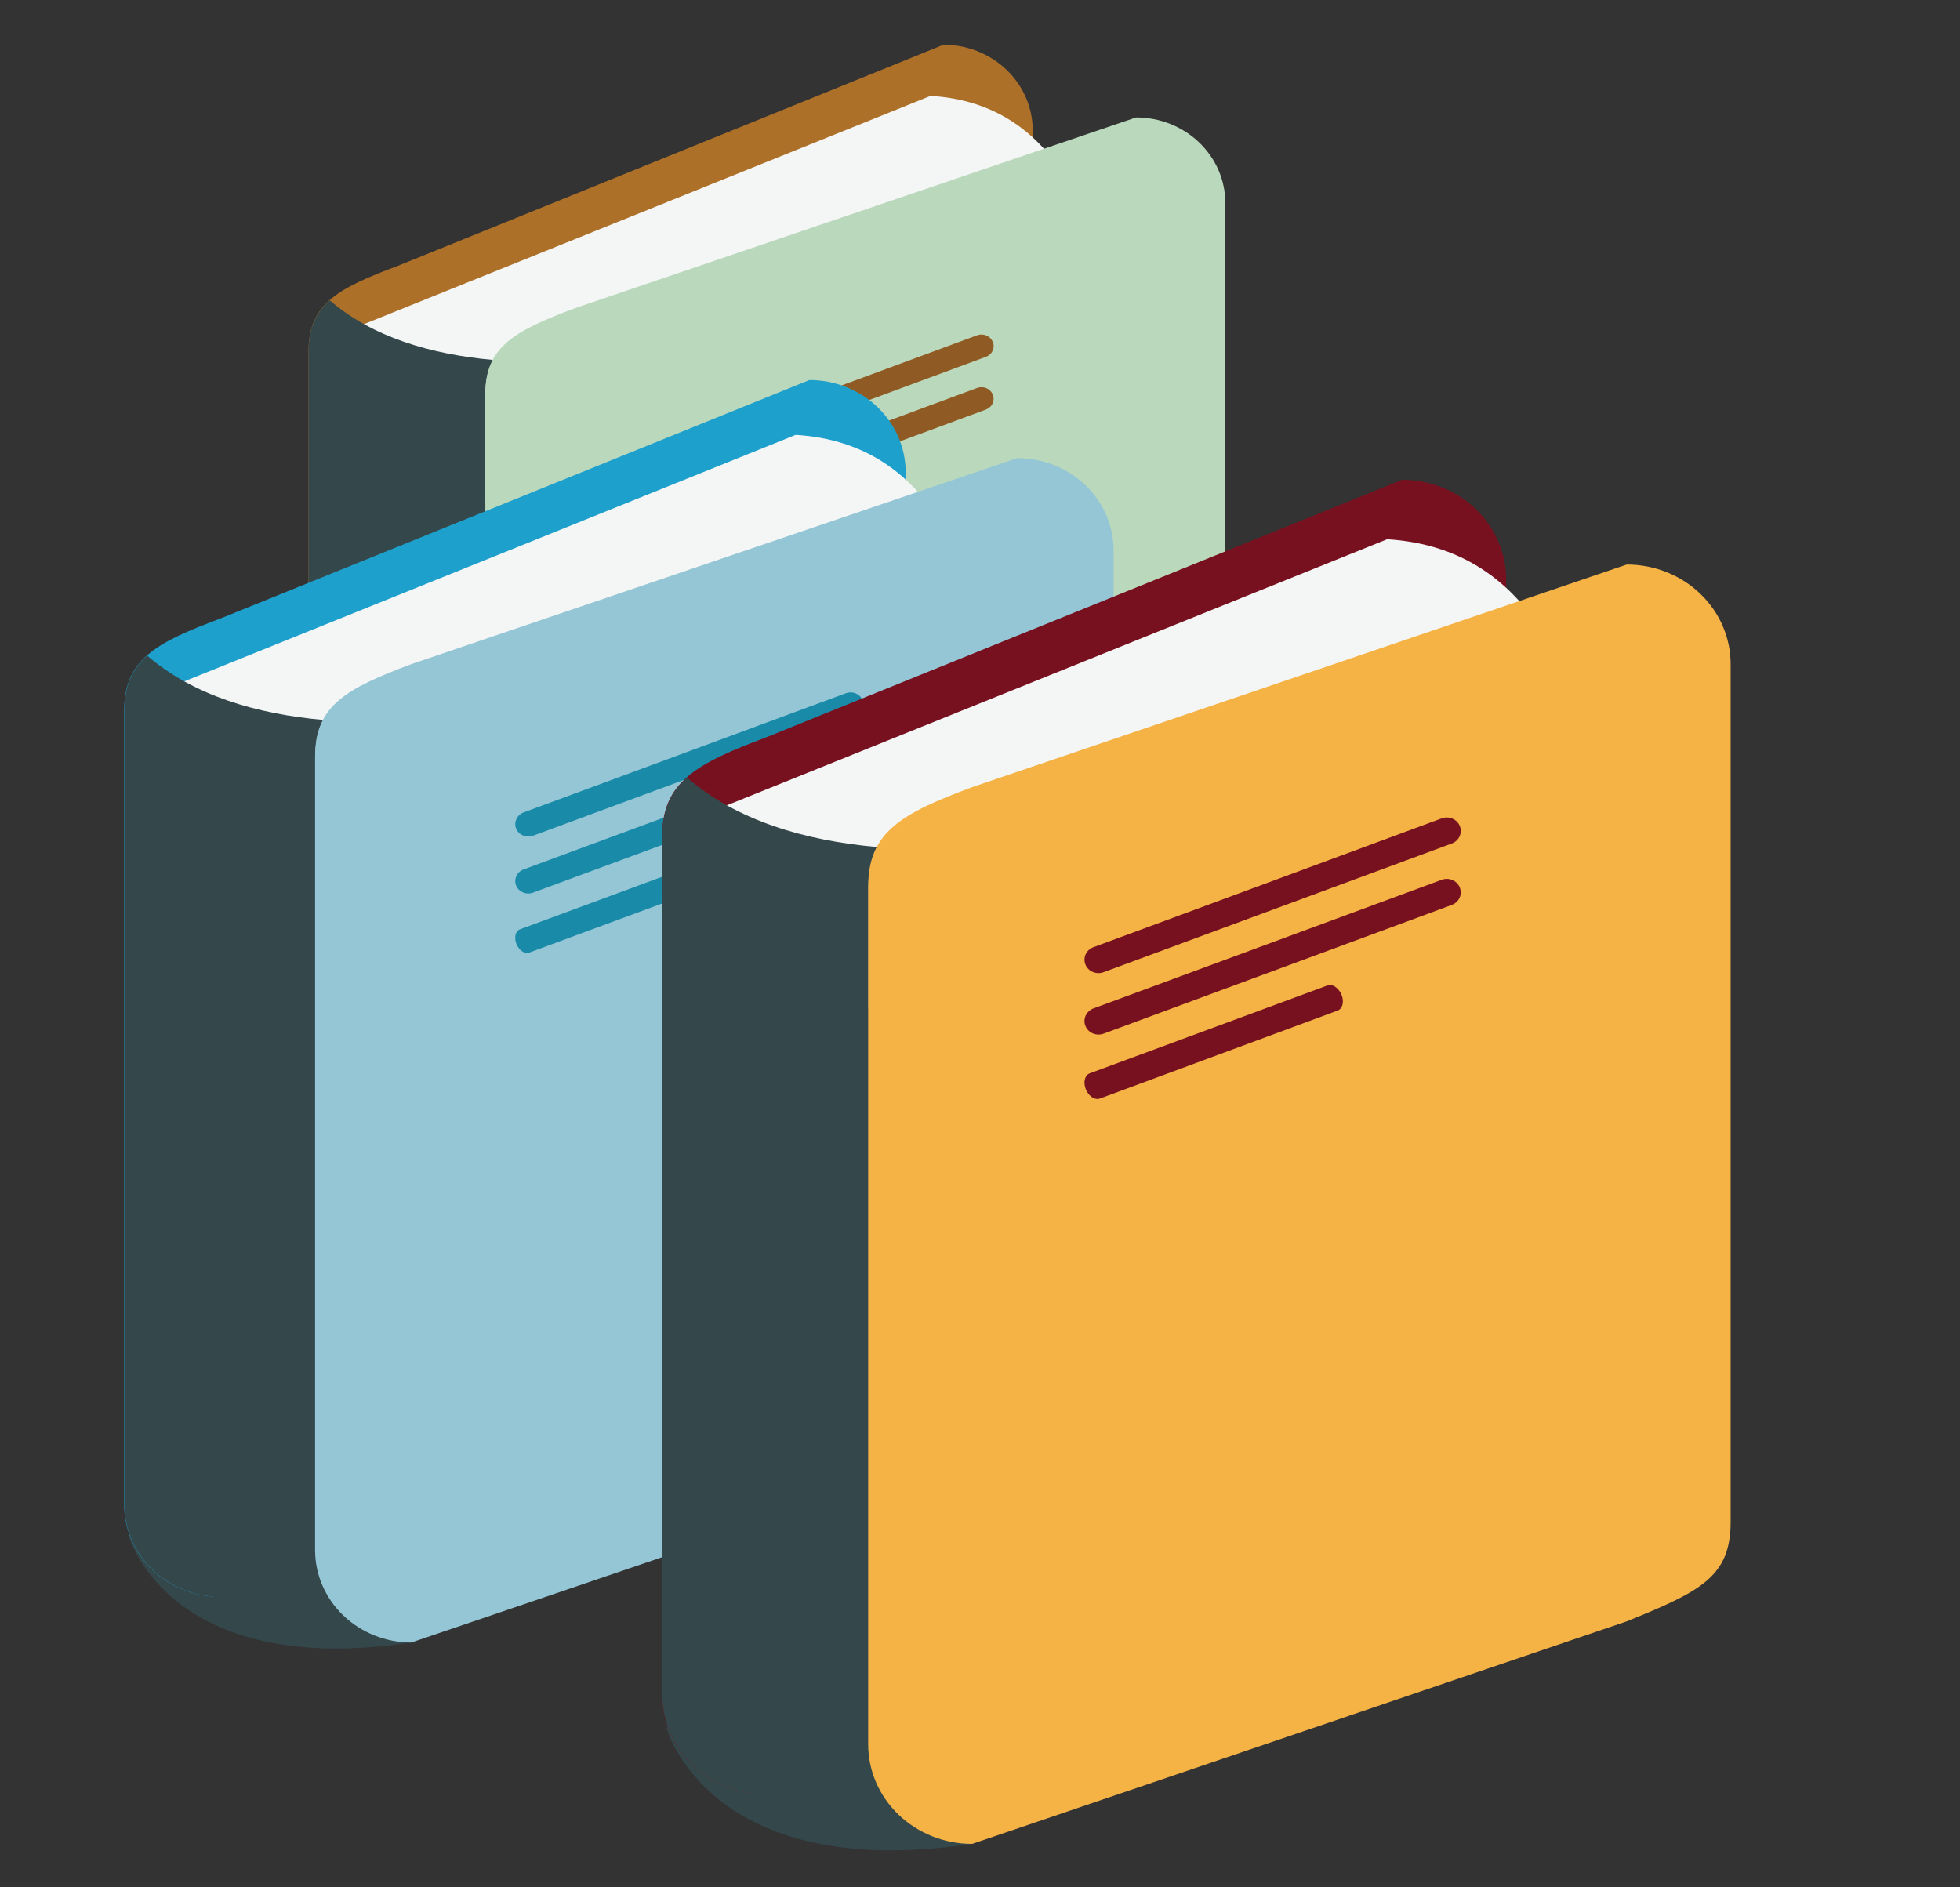 <svg width="54" height="52" viewBox="0 0 54 52" fill="none" xmlns="http://www.w3.org/2000/svg">
<rect x="0" y="0" width="54" height="52" fill="#333333" stroke="none"/>
<path d="M8.607 30.746C8.607 30.746 9.602 34.419 15.83 33.48L16.889 31.021L15.096 29.153L10.139 27.585L8.607 30.746Z" fill="#34484C"/>
<path d="M28.451 23.858C28.451 25.158 27.753 25.502 25.993 26.215L10.958 32.305C10.635 32.305 10.315 32.244 10.017 32.126C9.718 32.007 9.447 31.834 9.219 31.614C8.99 31.395 8.809 31.135 8.686 30.849C8.563 30.562 8.5 30.256 8.5 29.946V9.681C8.5 8.379 9.298 7.947 10.958 7.326L25.994 1.233C26.646 1.233 27.271 1.482 27.732 1.924C28.193 2.366 28.452 2.965 28.453 3.591V23.858" fill="#AD7029"/>
<path d="M9.864 32.059C9.864 32.059 15.502 33.608 15.832 33.478C16.16 33.342 15.62 31.132 15.62 31.132L13.583 29.027L11.684 28.942L11.35 29.396L9.864 32.059Z" fill="#34484C"/>
<path d="M25.639 2.642L8.957 9.362L9.739 13.67L12.221 13.908L20.51 12.628L25.662 10.039L29.453 5.056C28.627 3.632 27.408 2.75 25.639 2.642Z" fill="#F4F5F5"/>
<path d="M13.374 10.854C13.374 10.475 13.448 10.172 13.582 9.917C11.874 9.763 10.261 9.291 9.086 8.275C8.695 8.619 8.502 9.045 8.502 9.684V29.95C8.503 30.575 8.762 31.175 9.223 31.617C9.683 32.059 10.308 32.307 10.96 32.307L13.386 31.325C13.381 31.255 13.373 31.19 13.373 31.12V10.854" fill="#34484C"/>
<path d="M33.759 25.858C33.759 27.162 33.061 27.503 31.3 28.217L15.83 33.478C15.178 33.478 14.553 33.23 14.092 32.787C13.63 32.345 13.371 31.745 13.371 31.12V10.854C13.371 9.554 14.17 9.12 15.83 8.495L31.3 3.236C31.952 3.235 32.577 3.483 33.038 3.925C33.499 4.367 33.759 4.966 33.759 5.591V25.859" fill="#BAD8BC"/>
<path d="M27.352 9.42C27.369 9.459 27.377 9.5 27.376 9.542C27.375 9.584 27.365 9.625 27.348 9.664C27.33 9.702 27.304 9.737 27.273 9.765C27.241 9.794 27.203 9.817 27.163 9.831L18.935 12.876C18.852 12.906 18.761 12.904 18.68 12.87C18.599 12.836 18.535 12.773 18.503 12.694C18.471 12.615 18.474 12.528 18.509 12.45C18.544 12.373 18.61 12.312 18.692 12.281L26.923 9.237C27.006 9.207 27.097 9.21 27.177 9.244C27.257 9.278 27.32 9.341 27.352 9.42Z" fill="#905A24"/>
<path d="M27.352 10.872C27.368 10.911 27.376 10.953 27.375 10.995C27.374 11.036 27.365 11.078 27.347 11.116C27.329 11.154 27.304 11.189 27.272 11.217C27.241 11.246 27.203 11.269 27.163 11.284L18.935 14.326C18.894 14.341 18.851 14.349 18.807 14.348C18.764 14.348 18.721 14.338 18.681 14.322C18.641 14.305 18.605 14.281 18.575 14.251C18.544 14.221 18.521 14.185 18.505 14.146C18.489 14.108 18.481 14.066 18.482 14.024C18.483 13.983 18.492 13.941 18.509 13.903C18.527 13.865 18.552 13.83 18.583 13.801C18.614 13.772 18.651 13.749 18.692 13.734L26.923 10.688C27.006 10.658 27.097 10.661 27.178 10.695C27.258 10.73 27.321 10.794 27.352 10.873" fill="#905A24"/>
<path d="M24.555 13.405C24.622 13.569 24.581 13.74 24.464 13.782L18.844 15.86C18.727 15.904 18.58 15.804 18.511 15.64C18.447 15.477 18.491 15.306 18.606 15.263L24.226 13.187C24.339 13.145 24.491 13.241 24.555 13.406" fill="#905A24"/>
<path d="M3.541 42.302C3.541 42.302 4.614 46.267 11.332 45.254L12.476 42.6L10.544 40.585L5.191 38.892L3.541 42.302Z" fill="#34484C"/>
<path d="M24.953 34.883C24.953 36.286 24.2 36.655 22.299 37.426L6.074 43.996C5.726 43.996 5.38 43.931 5.058 43.803C4.736 43.675 4.444 43.488 4.197 43.251C3.951 43.015 3.755 42.734 3.622 42.425C3.489 42.117 3.42 41.785 3.421 41.451V19.587C3.421 18.178 4.281 17.711 6.074 17.041L22.299 10.471C22.647 10.471 22.992 10.536 23.314 10.664C23.636 10.792 23.928 10.979 24.175 11.215C24.421 11.451 24.617 11.732 24.75 12.04C24.884 12.349 24.952 12.68 24.953 13.014V34.883Z" fill="#1EA0CD"/>
<path d="M4.897 43.725C4.897 43.725 10.98 45.4 11.331 45.257C11.687 45.111 11.105 42.726 11.105 42.726L8.905 40.452L6.859 40.364L6.499 40.852L4.895 43.725" fill="#34484C"/>
<path d="M21.921 11.982L3.924 19.238L4.767 23.884L7.443 24.141L16.387 22.758L21.947 19.965L26.038 14.589C25.145 13.051 23.83 12.098 21.923 11.982" fill="#F4F5F5"/>
<path d="M8.688 20.846C8.688 20.44 8.76 20.112 8.907 19.836C7.066 19.672 5.328 19.162 4.055 18.064C3.636 18.436 3.427 18.898 3.427 19.588V41.451C3.427 41.785 3.495 42.116 3.628 42.425C3.761 42.734 3.957 43.015 4.203 43.251C4.449 43.488 4.742 43.675 5.064 43.803C5.386 43.931 5.731 43.996 6.079 43.996L8.697 42.937C8.691 42.863 8.687 42.789 8.687 42.715V20.846H8.688Z" fill="#34484C"/>
<path d="M30.68 37.032C30.68 38.437 29.929 38.806 28.027 39.576L11.333 45.255C10.63 45.255 9.955 44.986 9.458 44.509C8.961 44.032 8.681 43.385 8.681 42.71V20.841C8.681 19.437 9.544 18.97 11.333 18.298L28.027 12.622C28.375 12.622 28.72 12.688 29.042 12.816C29.364 12.943 29.657 13.131 29.903 13.367C30.15 13.604 30.345 13.884 30.478 14.193C30.612 14.502 30.68 14.833 30.68 15.167V37.032Z" fill="#94C6D6"/>
<path d="M23.768 19.297C23.785 19.339 23.793 19.384 23.792 19.429C23.791 19.475 23.781 19.519 23.762 19.561C23.742 19.602 23.715 19.639 23.681 19.67C23.647 19.702 23.606 19.726 23.562 19.742L14.687 23.026C14.598 23.058 14.499 23.057 14.412 23.02C14.325 22.984 14.256 22.916 14.22 22.831C14.186 22.745 14.189 22.65 14.228 22.566C14.267 22.482 14.338 22.416 14.428 22.383L23.303 19.101C23.347 19.085 23.394 19.076 23.441 19.077C23.488 19.078 23.535 19.088 23.578 19.106C23.621 19.124 23.66 19.151 23.693 19.183C23.726 19.216 23.751 19.255 23.768 19.297Z" fill="#198BA9"/>
<path d="M23.768 20.868C23.802 20.953 23.799 21.047 23.761 21.131C23.722 21.214 23.651 21.279 23.562 21.312L14.687 24.594C14.643 24.611 14.596 24.619 14.549 24.618C14.501 24.617 14.455 24.608 14.411 24.59C14.368 24.571 14.329 24.545 14.296 24.513C14.263 24.48 14.237 24.441 14.22 24.399C14.186 24.314 14.189 24.219 14.228 24.135C14.267 24.052 14.338 23.987 14.427 23.954L23.303 20.671C23.347 20.654 23.394 20.646 23.441 20.647C23.488 20.648 23.535 20.658 23.578 20.676C23.622 20.695 23.66 20.721 23.693 20.754C23.726 20.787 23.751 20.826 23.768 20.868Z" fill="#198BA9"/>
<path d="M20.75 23.599C20.82 23.777 20.777 23.958 20.65 24.003L14.585 26.245C14.46 26.294 14.302 26.188 14.229 26.011C14.158 25.831 14.201 25.65 14.327 25.604L20.391 23.362C20.519 23.318 20.68 23.423 20.751 23.599" fill="#198BA9"/>
<path d="M18.366 47.616C18.366 47.616 19.529 51.896 26.787 50.801L28.023 47.935L25.934 45.76L20.153 43.93L18.367 47.616" fill="#34484C"/>
<path d="M41.496 39.59C41.496 41.107 40.685 41.507 38.63 42.337L21.105 49.435C20.346 49.435 19.617 49.146 19.08 48.631C18.543 48.116 18.241 47.417 18.24 46.688V23.066C18.24 21.548 19.17 21.042 21.105 20.317L38.63 13.219C39.39 13.219 40.119 13.509 40.656 14.024C41.194 14.539 41.496 15.238 41.496 15.967V39.59Z" fill="#78111F"/>
<path d="M19.832 49.15C19.832 49.15 26.405 50.956 26.787 50.8C27.169 50.645 26.542 48.07 26.542 48.07L24.166 45.613L21.954 45.514L21.565 46.045L19.833 49.151" fill="#34484C"/>
<path d="M38.219 14.857L18.772 22.693L19.686 27.715L22.58 27.99L32.235 26.499L38.241 23.479L42.662 17.674C41.694 16.013 40.276 14.983 38.214 14.857" fill="#F4F5F5"/>
<path d="M23.929 24.429C23.929 23.992 24.01 23.639 24.165 23.338C22.174 23.161 20.297 22.609 18.925 21.423C18.472 21.825 18.246 22.324 18.246 23.068V46.69C18.246 47.051 18.32 47.408 18.465 47.742C18.609 48.075 18.82 48.378 19.086 48.633C19.352 48.889 19.668 49.091 20.016 49.229C20.364 49.367 20.736 49.438 21.113 49.438L23.94 48.292C23.933 48.213 23.929 48.134 23.929 48.055V24.43" fill="#34484C"/>
<path d="M47.681 41.925C47.681 43.441 46.87 43.839 44.818 44.672L26.784 50.803C26.024 50.804 25.296 50.515 24.759 50.001C24.221 49.486 23.919 48.788 23.919 48.059V24.431C23.919 22.915 24.848 22.412 26.784 21.687L44.819 15.554C45.578 15.554 46.306 15.843 46.843 16.358C47.38 16.873 47.681 17.571 47.681 18.3V41.925Z" fill="#F5B346"/>
<path d="M40.219 22.758C40.237 22.804 40.247 22.853 40.245 22.902C40.244 22.951 40.233 22.999 40.213 23.044C40.192 23.089 40.162 23.13 40.126 23.163C40.089 23.197 40.045 23.224 39.997 23.241L30.406 26.786C30.359 26.804 30.308 26.813 30.258 26.812C30.207 26.811 30.157 26.801 30.11 26.781C30.064 26.762 30.022 26.734 29.987 26.699C29.951 26.664 29.924 26.622 29.905 26.577C29.887 26.532 29.878 26.483 29.879 26.434C29.88 26.385 29.891 26.337 29.911 26.293C29.932 26.248 29.961 26.208 29.998 26.174C30.035 26.141 30.079 26.114 30.126 26.097L39.719 22.548C39.814 22.512 39.92 22.515 40.014 22.554C40.108 22.593 40.181 22.667 40.219 22.758Z" fill="#78111F"/>
<path d="M40.219 24.454C40.237 24.499 40.246 24.548 40.245 24.596C40.244 24.645 40.233 24.693 40.212 24.738C40.191 24.782 40.162 24.822 40.125 24.856C40.088 24.889 40.045 24.916 39.997 24.933L30.405 28.48C30.309 28.515 30.203 28.513 30.109 28.473C30.015 28.433 29.942 28.359 29.905 28.267C29.867 28.175 29.87 28.073 29.911 27.982C29.953 27.892 30.03 27.821 30.125 27.784L39.718 24.241C39.765 24.223 39.816 24.214 39.867 24.215C39.918 24.216 39.968 24.227 40.015 24.247C40.062 24.266 40.104 24.295 40.139 24.331C40.174 24.366 40.202 24.408 40.22 24.454" fill="#78111F"/>
<path d="M36.961 27.407C37.038 27.598 36.991 27.795 36.851 27.844L30.302 30.268C30.164 30.317 29.992 30.204 29.916 30.012C29.838 29.822 29.885 29.623 30.024 29.572L36.573 27.151C36.708 27.101 36.88 27.215 36.961 27.407" fill="#78111F"/>
</svg>
